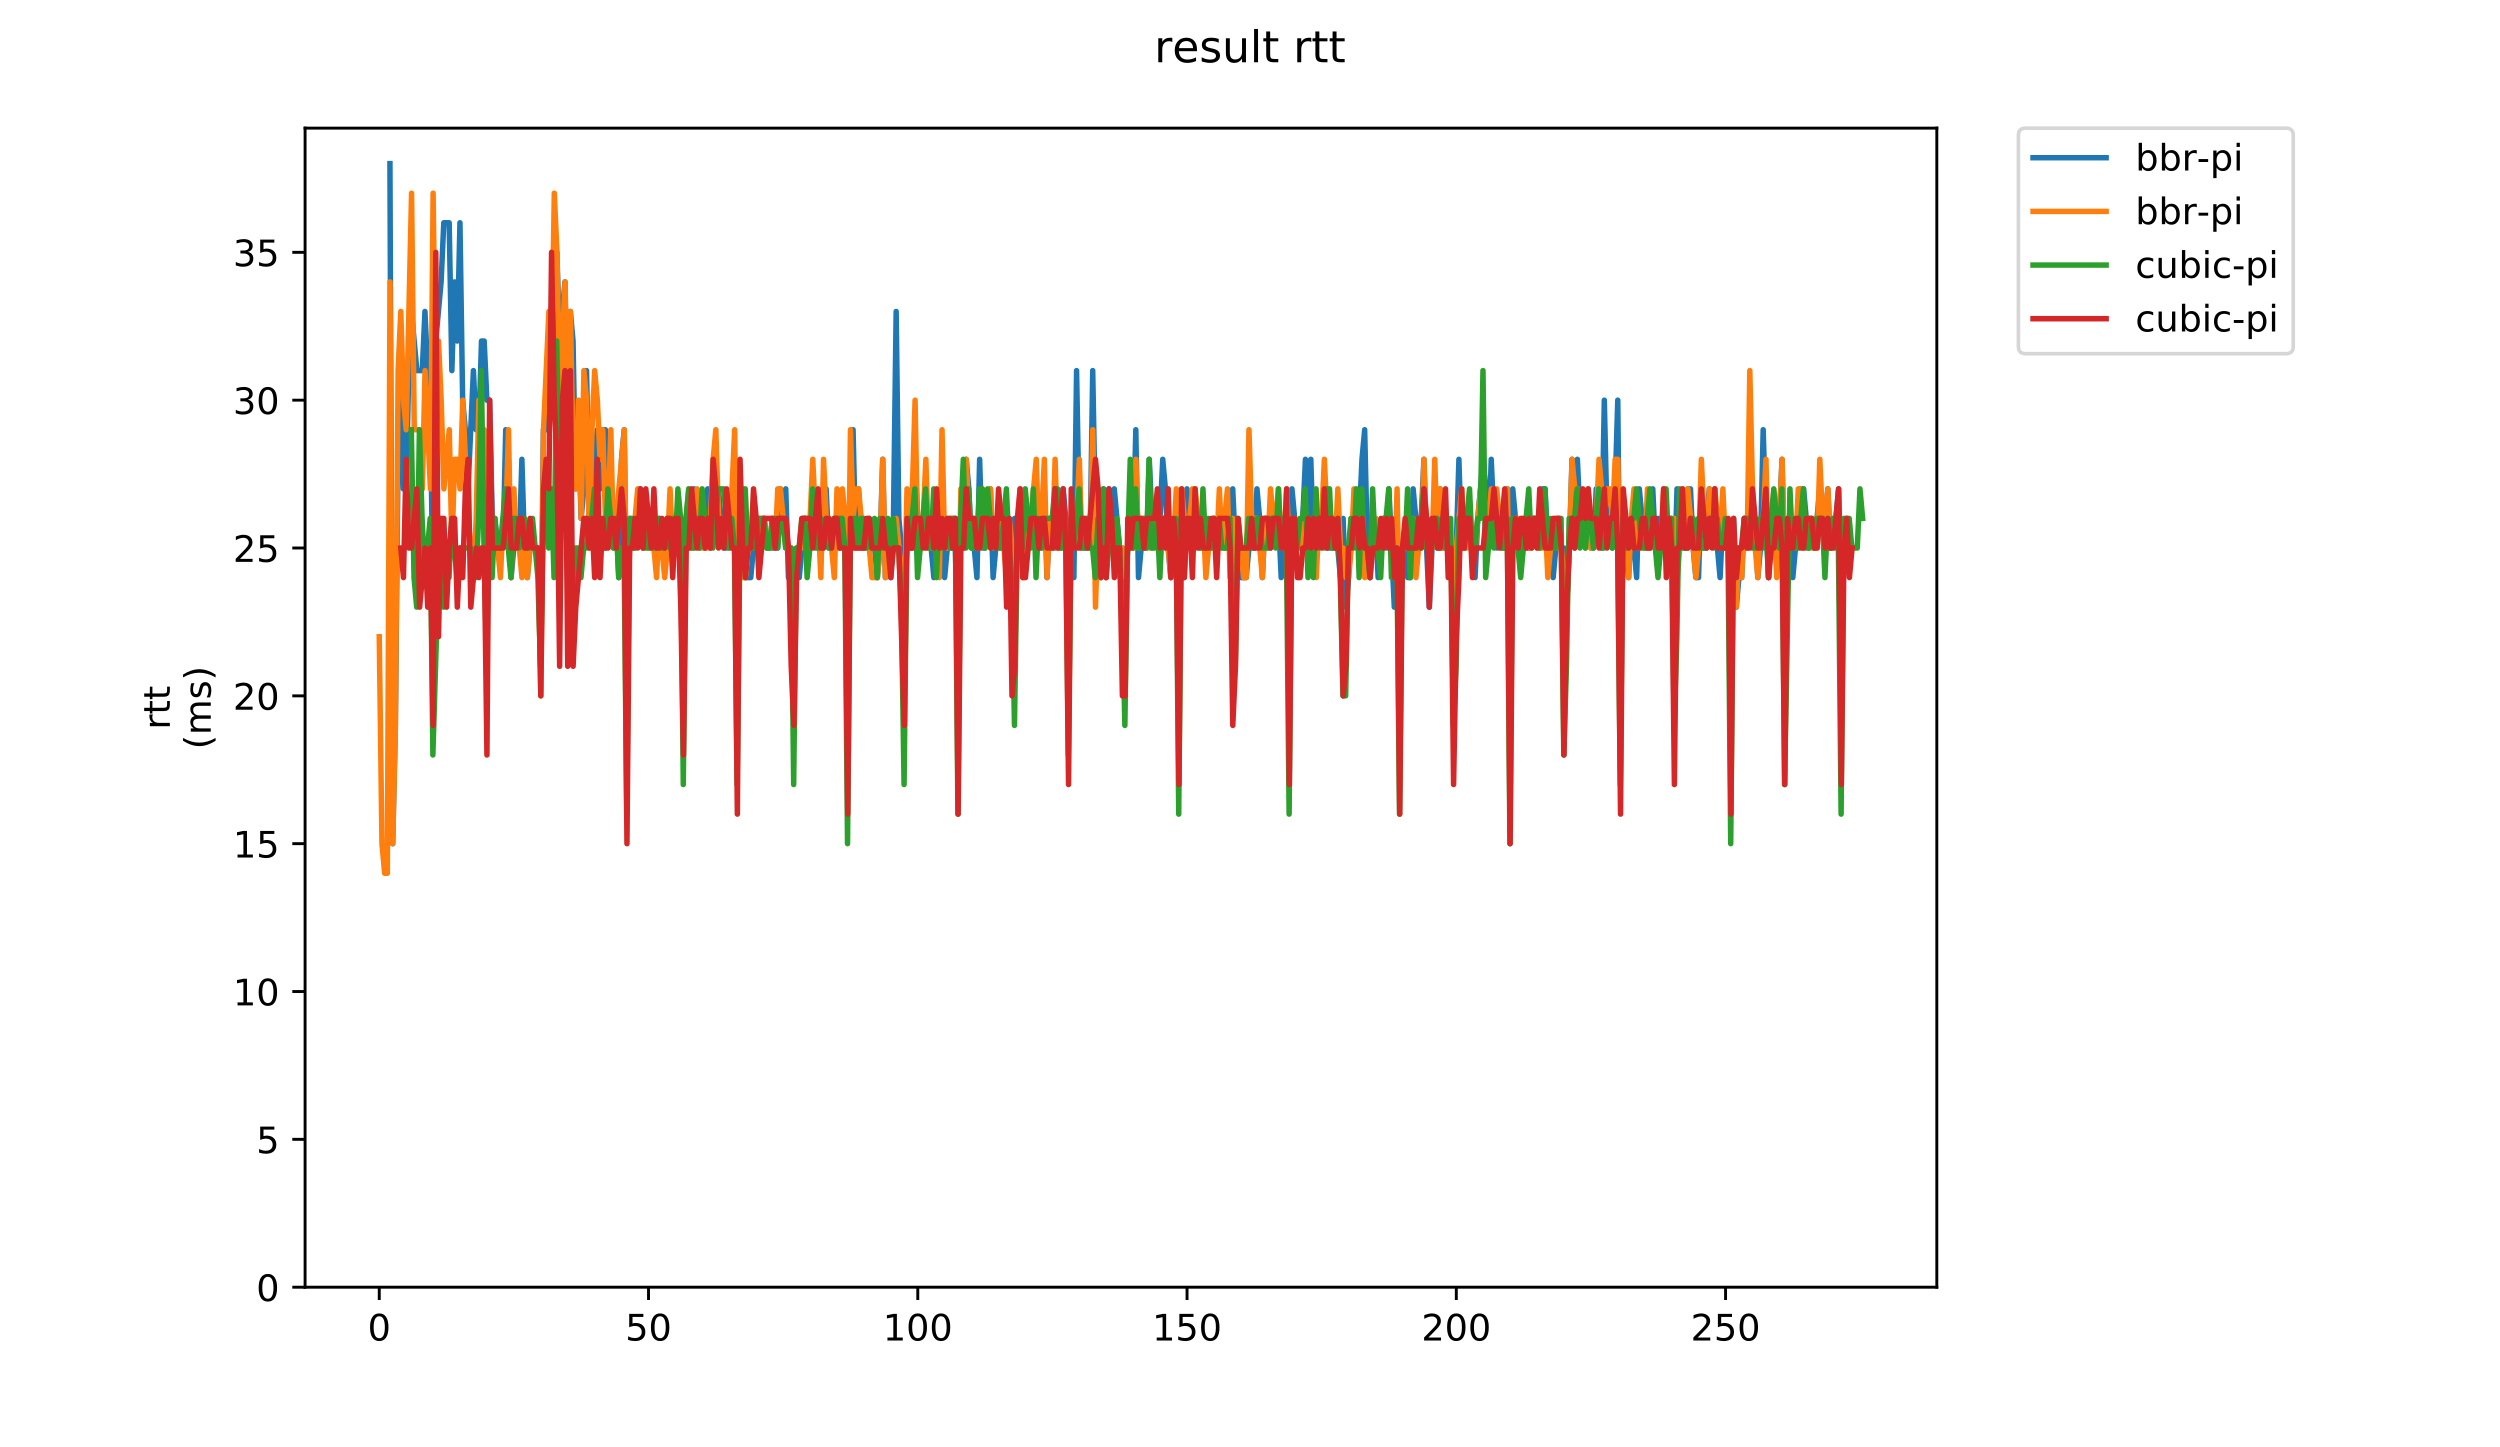 <?xml version="1.0" encoding="utf-8" standalone="no"?>
<!DOCTYPE svg PUBLIC "-//W3C//DTD SVG 1.1//EN"
  "http://www.w3.org/Graphics/SVG/1.1/DTD/svg11.dtd">
<!-- Created with matplotlib (https://matplotlib.org/) -->
<svg height="396pt" version="1.1" viewBox="0 0 684 396" width="684pt" xmlns="http://www.w3.org/2000/svg" xmlns:xlink="http://www.w3.org/1999/xlink">
 <defs>
  <style type="text/css">
*{stroke-linecap:butt;stroke-linejoin:round;}
  </style>
 </defs>
 <g id="figure_1">
  <g id="patch_1">
   <path d="M 0 396 
L 684 396 
L 684 0 
L 0 0 
z
" style="fill:#ffffff;"/>
  </g>
  <g id="axes_1">
   <g id="patch_2">
    <path d="M 83.472 352.174 
L 529.913 352.174 
L 529.913 35.062 
L 83.472 35.062 
z
" style="fill:#ffffff;"/>
   </g>
   <g id="matplotlib.axis_1">
    <g id="xtick_1">
     <g id="line2d_1">
      <defs>
       <path d="M 0 0 
L 0 3.5 
" id="m257db96386" style="stroke:#000000;stroke-width:0.8;"/>
      </defs>
      <g>
       <use style="stroke:#000000;stroke-width:0.8;" x="103.765" xlink:href="#m257db96386" y="352.174"/>
      </g>
     </g>
     <g id="text_1">
      <!-- 0 -->
      <defs>
       <path d="M 31.781 66.406 
Q 24.172 66.406 20.328 58.906 
Q 16.5 51.422 16.5 36.375 
Q 16.5 21.391 20.328 13.891 
Q 24.172 6.391 31.781 6.391 
Q 39.453 6.391 43.281 13.891 
Q 47.125 21.391 47.125 36.375 
Q 47.125 51.422 43.281 58.906 
Q 39.453 66.406 31.781 66.406 
z
M 31.781 74.219 
Q 44.047 74.219 50.516 64.516 
Q 56.984 54.828 56.984 36.375 
Q 56.984 17.969 50.516 8.266 
Q 44.047 -1.422 31.781 -1.422 
Q 19.531 -1.422 13.062 8.266 
Q 6.594 17.969 6.594 36.375 
Q 6.594 54.828 13.062 64.516 
Q 19.531 74.219 31.781 74.219 
z
" id="DejaVuSans-48"/>
      </defs>
      <g transform="translate(100.584 366.773)scale(0.1 -0.1)">
       <use xlink:href="#DejaVuSans-48"/>
      </g>
     </g>
    </g>
    <g id="xtick_2">
     <g id="line2d_2">
      <g>
       <use style="stroke:#000000;stroke-width:0.8;" x="177.435" xlink:href="#m257db96386" y="352.174"/>
      </g>
     </g>
     <g id="text_2">
      <!-- 50 -->
      <defs>
       <path d="M 10.797 72.906 
L 49.516 72.906 
L 49.516 64.594 
L 19.828 64.594 
L 19.828 46.734 
Q 21.969 47.469 24.109 47.828 
Q 26.266 48.188 28.422 48.188 
Q 40.625 48.188 47.75 41.5 
Q 54.891 34.812 54.891 23.391 
Q 54.891 11.625 47.562 5.094 
Q 40.234 -1.422 26.906 -1.422 
Q 22.312 -1.422 17.547 -0.641 
Q 12.797 0.141 7.719 1.703 
L 7.719 11.625 
Q 12.109 9.234 16.797 8.062 
Q 21.484 6.891 26.703 6.891 
Q 35.156 6.891 40.078 11.328 
Q 45.016 15.766 45.016 23.391 
Q 45.016 31 40.078 35.438 
Q 35.156 39.891 26.703 39.891 
Q 22.75 39.891 18.812 39.016 
Q 14.891 38.141 10.797 36.281 
z
" id="DejaVuSans-53"/>
      </defs>
      <g transform="translate(171.073 366.773)scale(0.1 -0.1)">
       <use xlink:href="#DejaVuSans-53"/>
       <use x="63.623" xlink:href="#DejaVuSans-48"/>
      </g>
     </g>
    </g>
    <g id="xtick_3">
     <g id="line2d_3">
      <g>
       <use style="stroke:#000000;stroke-width:0.8;" x="251.105" xlink:href="#m257db96386" y="352.174"/>
      </g>
     </g>
     <g id="text_3">
      <!-- 100 -->
      <defs>
       <path d="M 12.406 8.297 
L 28.516 8.297 
L 28.516 63.922 
L 10.984 60.406 
L 10.984 69.391 
L 28.422 72.906 
L 38.281 72.906 
L 38.281 8.297 
L 54.391 8.297 
L 54.391 0 
L 12.406 0 
z
" id="DejaVuSans-49"/>
      </defs>
      <g transform="translate(241.561 366.773)scale(0.1 -0.1)">
       <use xlink:href="#DejaVuSans-49"/>
       <use x="63.623" xlink:href="#DejaVuSans-48"/>
       <use x="127.246" xlink:href="#DejaVuSans-48"/>
      </g>
     </g>
    </g>
    <g id="xtick_4">
     <g id="line2d_4">
      <g>
       <use style="stroke:#000000;stroke-width:0.8;" x="324.775" xlink:href="#m257db96386" y="352.174"/>
      </g>
     </g>
     <g id="text_4">
      <!-- 150 -->
      <g transform="translate(315.231 366.773)scale(0.1 -0.1)">
       <use xlink:href="#DejaVuSans-49"/>
       <use x="63.623" xlink:href="#DejaVuSans-53"/>
       <use x="127.246" xlink:href="#DejaVuSans-48"/>
      </g>
     </g>
    </g>
    <g id="xtick_5">
     <g id="line2d_5">
      <g>
       <use style="stroke:#000000;stroke-width:0.8;" x="398.445" xlink:href="#m257db96386" y="352.174"/>
      </g>
     </g>
     <g id="text_5">
      <!-- 200 -->
      <defs>
       <path d="M 19.188 8.297 
L 53.609 8.297 
L 53.609 0 
L 7.328 0 
L 7.328 8.297 
Q 12.938 14.109 22.625 23.891 
Q 32.328 33.688 34.812 36.531 
Q 39.547 41.844 41.422 45.531 
Q 43.312 49.219 43.312 52.781 
Q 43.312 58.594 39.234 62.25 
Q 35.156 65.922 28.609 65.922 
Q 23.969 65.922 18.812 64.312 
Q 13.672 62.703 7.812 59.422 
L 7.812 69.391 
Q 13.766 71.781 18.938 73 
Q 24.125 74.219 28.422 74.219 
Q 39.75 74.219 46.484 68.547 
Q 53.219 62.891 53.219 53.422 
Q 53.219 48.922 51.531 44.891 
Q 49.859 40.875 45.406 35.406 
Q 44.188 33.984 37.641 27.219 
Q 31.109 20.453 19.188 8.297 
z
" id="DejaVuSans-50"/>
      </defs>
      <g transform="translate(388.901 366.773)scale(0.1 -0.1)">
       <use xlink:href="#DejaVuSans-50"/>
       <use x="63.623" xlink:href="#DejaVuSans-48"/>
       <use x="127.246" xlink:href="#DejaVuSans-48"/>
      </g>
     </g>
    </g>
    <g id="xtick_6">
     <g id="line2d_6">
      <g>
       <use style="stroke:#000000;stroke-width:0.8;" x="472.115" xlink:href="#m257db96386" y="352.174"/>
      </g>
     </g>
     <g id="text_6">
      <!-- 250 -->
      <g transform="translate(462.571 366.773)scale(0.1 -0.1)">
       <use xlink:href="#DejaVuSans-50"/>
       <use x="63.623" xlink:href="#DejaVuSans-53"/>
       <use x="127.246" xlink:href="#DejaVuSans-48"/>
      </g>
     </g>
    </g>
   </g>
   <g id="matplotlib.axis_2">
    <g id="ytick_1">
     <g id="line2d_7">
      <defs>
       <path d="M 0 0 
L -3.5 0 
" id="m35244cc54e" style="stroke:#000000;stroke-width:0.8;"/>
      </defs>
      <g>
       <use style="stroke:#000000;stroke-width:0.8;" x="83.472" xlink:href="#m35244cc54e" y="352.174"/>
      </g>
     </g>
     <g id="text_7">
      <!-- 0 -->
      <g transform="translate(70.11 355.973)scale(0.1 -0.1)">
       <use xlink:href="#DejaVuSans-48"/>
      </g>
     </g>
    </g>
    <g id="ytick_2">
     <g id="line2d_8">
      <g>
       <use style="stroke:#000000;stroke-width:0.8;" x="83.472" xlink:href="#m35244cc54e" y="311.726"/>
      </g>
     </g>
     <g id="text_8">
      <!-- 5 -->
      <g transform="translate(70.11 315.525)scale(0.1 -0.1)">
       <use xlink:href="#DejaVuSans-53"/>
      </g>
     </g>
    </g>
    <g id="ytick_3">
     <g id="line2d_9">
      <g>
       <use style="stroke:#000000;stroke-width:0.8;" x="83.472" xlink:href="#m35244cc54e" y="271.278"/>
      </g>
     </g>
     <g id="text_9">
      <!-- 10 -->
      <g transform="translate(63.747 275.078)scale(0.1 -0.1)">
       <use xlink:href="#DejaVuSans-49"/>
       <use x="63.623" xlink:href="#DejaVuSans-48"/>
      </g>
     </g>
    </g>
    <g id="ytick_4">
     <g id="line2d_10">
      <g>
       <use style="stroke:#000000;stroke-width:0.8;" x="83.472" xlink:href="#m35244cc54e" y="230.83"/>
      </g>
     </g>
     <g id="text_10">
      <!-- 15 -->
      <g transform="translate(63.747 234.63)scale(0.1 -0.1)">
       <use xlink:href="#DejaVuSans-49"/>
       <use x="63.623" xlink:href="#DejaVuSans-53"/>
      </g>
     </g>
    </g>
    <g id="ytick_5">
     <g id="line2d_11">
      <g>
       <use style="stroke:#000000;stroke-width:0.8;" x="83.472" xlink:href="#m35244cc54e" y="190.382"/>
      </g>
     </g>
     <g id="text_11">
      <!-- 20 -->
      <g transform="translate(63.747 194.182)scale(0.1 -0.1)">
       <use xlink:href="#DejaVuSans-50"/>
       <use x="63.623" xlink:href="#DejaVuSans-48"/>
      </g>
     </g>
    </g>
    <g id="ytick_6">
     <g id="line2d_12">
      <g>
       <use style="stroke:#000000;stroke-width:0.8;" x="83.472" xlink:href="#m35244cc54e" y="149.935"/>
      </g>
     </g>
     <g id="text_12">
      <!-- 25 -->
      <g transform="translate(63.747 153.734)scale(0.1 -0.1)">
       <use xlink:href="#DejaVuSans-50"/>
       <use x="63.623" xlink:href="#DejaVuSans-53"/>
      </g>
     </g>
    </g>
    <g id="ytick_7">
     <g id="line2d_13">
      <g>
       <use style="stroke:#000000;stroke-width:0.8;" x="83.472" xlink:href="#m35244cc54e" y="109.487"/>
      </g>
     </g>
     <g id="text_13">
      <!-- 30 -->
      <defs>
       <path d="M 40.578 39.312 
Q 47.656 37.797 51.625 33 
Q 55.609 28.219 55.609 21.188 
Q 55.609 10.406 48.188 4.484 
Q 40.766 -1.422 27.094 -1.422 
Q 22.516 -1.422 17.656 -0.516 
Q 12.797 0.391 7.625 2.203 
L 7.625 11.719 
Q 11.719 9.328 16.594 8.109 
Q 21.484 6.891 26.812 6.891 
Q 36.078 6.891 40.938 10.547 
Q 45.797 14.203 45.797 21.188 
Q 45.797 27.641 41.281 31.266 
Q 36.766 34.906 28.719 34.906 
L 20.219 34.906 
L 20.219 43.016 
L 29.109 43.016 
Q 36.375 43.016 40.234 45.922 
Q 44.094 48.828 44.094 54.297 
Q 44.094 59.906 40.109 62.906 
Q 36.141 65.922 28.719 65.922 
Q 24.656 65.922 20.016 65.031 
Q 15.375 64.156 9.812 62.312 
L 9.812 71.094 
Q 15.438 72.656 20.344 73.438 
Q 25.25 74.219 29.594 74.219 
Q 40.828 74.219 47.359 69.109 
Q 53.906 64.016 53.906 55.328 
Q 53.906 49.266 50.438 45.094 
Q 46.969 40.922 40.578 39.312 
z
" id="DejaVuSans-51"/>
      </defs>
      <g transform="translate(63.747 113.286)scale(0.1 -0.1)">
       <use xlink:href="#DejaVuSans-51"/>
       <use x="63.623" xlink:href="#DejaVuSans-48"/>
      </g>
     </g>
    </g>
    <g id="ytick_8">
     <g id="line2d_14">
      <g>
       <use style="stroke:#000000;stroke-width:0.8;" x="83.472" xlink:href="#m35244cc54e" y="69.039"/>
      </g>
     </g>
     <g id="text_14">
      <!-- 35 -->
      <g transform="translate(63.747 72.838)scale(0.1 -0.1)">
       <use xlink:href="#DejaVuSans-51"/>
       <use x="63.623" xlink:href="#DejaVuSans-53"/>
      </g>
     </g>
    </g>
    <g id="text_15">
     <!-- rtt -->
     <defs>
      <path d="M 41.109 46.297 
Q 39.594 47.172 37.812 47.578 
Q 36.031 48 33.891 48 
Q 26.266 48 22.188 43.047 
Q 18.109 38.094 18.109 28.812 
L 18.109 0 
L 9.078 0 
L 9.078 54.688 
L 18.109 54.688 
L 18.109 46.188 
Q 20.953 51.172 25.484 53.578 
Q 30.031 56 36.531 56 
Q 37.453 56 38.578 55.875 
Q 39.703 55.766 41.062 55.516 
z
" id="DejaVuSans-114"/>
      <path d="M 18.312 70.219 
L 18.312 54.688 
L 36.812 54.688 
L 36.812 47.703 
L 18.312 47.703 
L 18.312 18.016 
Q 18.312 11.328 20.141 9.422 
Q 21.969 7.516 27.594 7.516 
L 36.812 7.516 
L 36.812 0 
L 27.594 0 
Q 17.188 0 13.234 3.875 
Q 9.281 7.766 9.281 18.016 
L 9.281 47.703 
L 2.688 47.703 
L 2.688 54.688 
L 9.281 54.688 
L 9.281 70.219 
z
" id="DejaVuSans-116"/>
     </defs>
     <g transform="translate(46.47 199.594)rotate(-90)scale(0.1 -0.1)">
      <use xlink:href="#DejaVuSans-114"/>
      <use x="41.113" xlink:href="#DejaVuSans-116"/>
      <use x="80.322" xlink:href="#DejaVuSans-116"/>
     </g>
     <!-- (ms) -->
     <defs>
      <path d="M 31 75.875 
Q 24.469 64.656 21.281 53.656 
Q 18.109 42.672 18.109 31.391 
Q 18.109 20.125 21.312 9.062 
Q 24.516 -2 31 -13.188 
L 23.188 -13.188 
Q 15.875 -1.703 12.234 9.375 
Q 8.594 20.453 8.594 31.391 
Q 8.594 42.281 12.203 53.312 
Q 15.828 64.359 23.188 75.875 
z
" id="DejaVuSans-40"/>
      <path d="M 52 44.188 
Q 55.375 50.25 60.062 53.125 
Q 64.75 56 71.094 56 
Q 79.641 56 84.281 50.016 
Q 88.922 44.047 88.922 33.016 
L 88.922 0 
L 79.891 0 
L 79.891 32.719 
Q 79.891 40.578 77.094 44.375 
Q 74.312 48.188 68.609 48.188 
Q 61.625 48.188 57.562 43.547 
Q 53.516 38.922 53.516 30.906 
L 53.516 0 
L 44.484 0 
L 44.484 32.719 
Q 44.484 40.625 41.703 44.406 
Q 38.922 48.188 33.109 48.188 
Q 26.219 48.188 22.156 43.531 
Q 18.109 38.875 18.109 30.906 
L 18.109 0 
L 9.078 0 
L 9.078 54.688 
L 18.109 54.688 
L 18.109 46.188 
Q 21.188 51.219 25.484 53.609 
Q 29.781 56 35.688 56 
Q 41.656 56 45.828 52.969 
Q 50 49.953 52 44.188 
z
" id="DejaVuSans-109"/>
      <path d="M 44.281 53.078 
L 44.281 44.578 
Q 40.484 46.531 36.375 47.5 
Q 32.281 48.484 27.875 48.484 
Q 21.188 48.484 17.844 46.438 
Q 14.5 44.391 14.5 40.281 
Q 14.5 37.156 16.891 35.375 
Q 19.281 33.594 26.516 31.984 
L 29.594 31.297 
Q 39.156 29.25 43.188 25.516 
Q 47.219 21.781 47.219 15.094 
Q 47.219 7.469 41.188 3.016 
Q 35.156 -1.422 24.609 -1.422 
Q 20.219 -1.422 15.453 -0.562 
Q 10.688 0.297 5.422 2 
L 5.422 11.281 
Q 10.406 8.688 15.234 7.391 
Q 20.062 6.109 24.812 6.109 
Q 31.156 6.109 34.562 8.281 
Q 37.984 10.453 37.984 14.406 
Q 37.984 18.062 35.516 20.016 
Q 33.062 21.969 24.703 23.781 
L 21.578 24.516 
Q 13.234 26.266 9.516 29.906 
Q 5.812 33.547 5.812 39.891 
Q 5.812 47.609 11.281 51.797 
Q 16.75 56 26.812 56 
Q 31.781 56 36.172 55.266 
Q 40.578 54.547 44.281 53.078 
z
" id="DejaVuSans-115"/>
      <path d="M 8.016 75.875 
L 15.828 75.875 
Q 23.141 64.359 26.781 53.312 
Q 30.422 42.281 30.422 31.391 
Q 30.422 20.453 26.781 9.375 
Q 23.141 -1.703 15.828 -13.188 
L 8.016 -13.188 
Q 14.5 -2 17.703 9.062 
Q 20.906 20.125 20.906 31.391 
Q 20.906 42.672 17.703 53.656 
Q 14.5 64.656 8.016 75.875 
z
" id="DejaVuSans-41"/>
     </defs>
     <g transform="translate(57.668 204.995)rotate(-90)scale(0.1 -0.1)">
      <use xlink:href="#DejaVuSans-40"/>
      <use x="39.014" xlink:href="#DejaVuSans-109"/>
      <use x="136.426" xlink:href="#DejaVuSans-115"/>
      <use x="188.525" xlink:href="#DejaVuSans-41"/>
     </g>
    </g>
   </g>
   <g id="line2d_15">
    <path clip-path="url(#p87db9cc9ae)" d="M 106.688 44.77 
L 107.425 230.83 
L 108.162 198.472 
L 108.898 125.666 
L 109.635 101.397 
L 110.372 133.755 
L 111.109 133.755 
L 111.845 101.397 
L 112.582 85.218 
L 114.055 101.397 
L 115.529 101.397 
L 116.265 85.218 
L 117.002 101.397 
L 117.739 109.487 
L 118.476 166.114 
L 119.212 93.308 
L 120.686 77.128 
L 121.422 60.949 
L 122.896 60.949 
L 123.632 101.397 
L 124.369 77.128 
L 125.106 93.308 
L 125.843 60.949 
L 126.579 109.487 
L 127.316 117.576 
L 128.053 133.755 
L 129.526 101.397 
L 130.263 117.576 
L 130.999 117.576 
L 131.736 93.308 
L 132.473 93.308 
L 133.21 109.487 
L 133.946 109.487 
L 134.683 141.845 
L 135.42 141.845 
L 136.156 149.935 
L 137.63 149.935 
L 138.366 117.576 
L 139.103 125.666 
L 139.84 158.024 
L 140.576 149.935 
L 142.05 149.935 
L 142.787 125.666 
L 143.523 149.935 
L 144.26 158.024 
L 144.997 149.935 
L 147.207 149.935 
L 147.943 182.293 
L 148.68 117.576 
L 149.417 117.576 
L 150.154 93.308 
L 151.627 93.308 
L 152.364 69.039 
L 153.1 93.308 
L 154.574 77.128 
L 155.31 117.576 
L 156.047 85.218 
L 156.784 93.308 
L 157.521 133.755 
L 158.257 117.576 
L 158.994 141.845 
L 159.731 133.755 
L 160.467 101.397 
L 161.204 133.755 
L 161.941 133.755 
L 163.414 117.576 
L 164.151 133.755 
L 164.888 117.576 
L 165.624 117.576 
L 166.361 141.845 
L 167.098 133.755 
L 167.834 141.845 
L 168.571 141.845 
L 169.308 158.024 
L 170.044 125.666 
L 170.781 117.576 
L 171.518 174.203 
L 172.255 149.935 
L 173.728 149.935 
L 175.201 133.755 
L 175.938 149.935 
L 176.675 141.845 
L 177.411 141.845 
L 178.148 149.935 
L 178.885 141.845 
L 179.622 149.935 
L 180.358 141.845 
L 181.095 149.935 
L 184.042 149.935 
L 184.778 141.845 
L 185.515 149.935 
L 186.252 149.935 
L 186.989 166.114 
L 187.725 141.845 
L 188.462 149.935 
L 189.935 133.755 
L 191.409 149.935 
L 192.145 141.845 
L 192.882 149.935 
L 193.619 133.755 
L 194.356 149.935 
L 195.092 133.755 
L 196.566 133.755 
L 198.039 149.935 
L 198.776 149.935 
L 199.512 141.845 
L 200.249 149.935 
L 200.986 125.666 
L 201.723 182.293 
L 202.459 141.845 
L 203.196 133.755 
L 203.933 158.024 
L 205.406 158.024 
L 206.143 149.935 
L 206.879 149.935 
L 207.616 141.845 
L 208.353 149.935 
L 209.09 141.845 
L 209.826 149.935 
L 212.773 149.935 
L 213.51 133.755 
L 214.246 141.845 
L 214.983 133.755 
L 215.72 158.024 
L 216.457 149.935 
L 217.193 166.114 
L 217.93 158.024 
L 218.667 158.024 
L 220.14 141.845 
L 220.877 149.935 
L 221.613 149.935 
L 222.35 133.755 
L 223.824 149.935 
L 224.56 141.845 
L 225.297 141.845 
L 226.034 133.755 
L 226.77 149.935 
L 228.244 149.935 
L 228.98 141.845 
L 229.717 149.935 
L 230.454 141.845 
L 231.191 149.935 
L 231.927 174.203 
L 232.664 149.935 
L 233.401 117.576 
L 234.137 149.935 
L 234.874 133.755 
L 235.611 149.935 
L 239.294 149.935 
L 240.031 158.024 
L 240.768 149.935 
L 241.504 125.666 
L 242.241 158.024 
L 242.978 149.935 
L 243.714 158.024 
L 244.451 141.845 
L 245.188 85.218 
L 245.925 141.845 
L 246.661 149.935 
L 247.398 166.114 
L 248.135 149.935 
L 249.608 149.935 
L 250.345 125.666 
L 251.081 141.845 
L 253.292 141.845 
L 254.028 149.935 
L 254.765 149.935 
L 255.502 158.024 
L 256.238 149.935 
L 256.975 149.935 
L 257.712 133.755 
L 258.448 158.024 
L 259.185 149.935 
L 261.395 149.935 
L 262.132 182.293 
L 262.869 141.845 
L 263.605 149.935 
L 264.342 125.666 
L 265.079 133.755 
L 265.815 149.935 
L 266.552 149.935 
L 267.289 158.024 
L 268.026 125.666 
L 268.762 149.935 
L 269.499 149.935 
L 270.972 133.755 
L 271.709 158.024 
L 273.182 141.845 
L 273.919 149.935 
L 274.656 141.845 
L 275.393 149.935 
L 276.866 149.935 
L 277.603 141.845 
L 278.339 149.935 
L 279.076 141.845 
L 279.813 149.935 
L 280.549 141.845 
L 281.286 149.935 
L 282.023 141.845 
L 284.233 141.845 
L 284.97 149.935 
L 285.706 133.755 
L 286.443 158.024 
L 287.18 141.845 
L 287.916 149.935 
L 288.653 149.935 
L 289.39 141.845 
L 290.126 149.935 
L 290.863 133.755 
L 291.6 141.845 
L 292.337 158.024 
L 293.073 141.845 
L 293.81 158.024 
L 294.547 101.397 
L 295.283 141.845 
L 296.02 149.935 
L 298.23 149.935 
L 298.967 101.397 
L 299.704 141.845 
L 300.44 133.755 
L 301.177 158.024 
L 301.914 133.755 
L 302.65 149.935 
L 303.387 133.755 
L 304.124 141.845 
L 304.86 133.755 
L 306.334 149.935 
L 307.071 149.935 
L 307.807 166.114 
L 308.544 149.935 
L 309.281 141.845 
L 310.017 149.935 
L 310.754 117.576 
L 311.491 158.024 
L 312.227 149.935 
L 313.701 149.935 
L 314.438 125.666 
L 315.174 141.845 
L 317.384 141.845 
L 318.121 125.666 
L 318.858 133.755 
L 319.594 149.935 
L 320.331 158.024 
L 321.068 141.845 
L 321.805 149.935 
L 322.541 174.203 
L 323.278 141.845 
L 324.015 158.024 
L 324.751 133.755 
L 325.488 149.935 
L 326.225 149.935 
L 326.961 141.845 
L 327.698 141.845 
L 328.435 149.935 
L 329.172 141.845 
L 329.908 149.935 
L 331.382 149.935 
L 332.118 141.845 
L 332.855 149.935 
L 333.592 141.845 
L 334.328 141.845 
L 335.065 149.935 
L 336.539 149.935 
L 337.275 133.755 
L 338.012 149.935 
L 338.749 149.935 
L 339.485 158.024 
L 340.959 158.024 
L 341.695 149.935 
L 343.169 149.935 
L 343.906 133.755 
L 344.642 141.845 
L 345.379 158.024 
L 346.116 141.845 
L 346.852 141.845 
L 347.589 149.935 
L 348.326 141.845 
L 349.799 141.845 
L 350.536 158.024 
L 352.009 141.845 
L 352.746 174.203 
L 353.483 133.755 
L 354.956 149.935 
L 355.693 149.935 
L 356.429 141.845 
L 357.166 125.666 
L 357.903 141.845 
L 358.64 125.666 
L 359.376 149.935 
L 360.113 149.935 
L 360.85 141.845 
L 362.323 141.845 
L 363.06 149.935 
L 364.533 149.935 
L 365.27 141.845 
L 366.743 158.024 
L 367.48 141.845 
L 368.217 166.114 
L 368.953 158.024 
L 369.69 141.845 
L 371.9 141.845 
L 372.637 125.666 
L 373.374 117.576 
L 374.11 149.935 
L 374.847 158.024 
L 375.584 141.845 
L 376.32 141.845 
L 377.057 158.024 
L 378.53 141.845 
L 379.267 149.935 
L 380.004 133.755 
L 381.477 166.114 
L 382.214 158.024 
L 382.951 166.114 
L 384.424 149.935 
L 385.161 158.024 
L 385.897 158.024 
L 386.634 133.755 
L 388.108 149.935 
L 388.844 141.845 
L 389.581 125.666 
L 390.318 149.935 
L 391.054 166.114 
L 391.791 149.935 
L 392.528 141.845 
L 393.264 149.935 
L 394.001 133.755 
L 394.738 149.935 
L 395.475 141.845 
L 396.211 149.935 
L 396.948 149.935 
L 397.685 166.114 
L 398.421 149.935 
L 399.158 125.666 
L 399.895 149.935 
L 400.631 149.935 
L 401.368 141.845 
L 402.105 141.845 
L 403.578 158.024 
L 404.315 141.845 
L 405.788 125.666 
L 406.525 133.755 
L 407.262 149.935 
L 407.998 125.666 
L 408.735 141.845 
L 409.472 149.935 
L 410.209 141.845 
L 410.945 149.935 
L 411.682 149.935 
L 412.419 133.755 
L 413.155 190.382 
L 413.892 133.755 
L 415.365 149.935 
L 418.312 149.935 
L 419.049 141.845 
L 420.522 141.845 
L 421.259 149.935 
L 421.996 133.755 
L 422.732 133.755 
L 423.469 149.935 
L 424.206 149.935 
L 424.943 158.024 
L 426.416 141.845 
L 427.153 149.935 
L 427.889 149.935 
L 428.626 166.114 
L 429.363 149.935 
L 430.099 125.666 
L 430.836 149.935 
L 431.573 125.666 
L 432.309 141.845 
L 434.52 141.845 
L 435.256 149.935 
L 435.993 149.935 
L 436.73 133.755 
L 437.466 133.755 
L 438.203 149.935 
L 438.94 109.487 
L 439.676 141.845 
L 440.413 141.845 
L 441.15 149.935 
L 441.887 133.755 
L 442.623 109.487 
L 443.36 182.293 
L 444.097 149.935 
L 444.833 141.845 
L 445.57 158.024 
L 446.307 141.845 
L 447.78 158.024 
L 448.517 133.755 
L 449.99 149.935 
L 451.464 149.935 
L 452.2 133.755 
L 452.937 149.935 
L 453.674 141.845 
L 454.41 149.935 
L 455.147 141.845 
L 455.884 149.935 
L 456.621 141.845 
L 457.357 141.845 
L 458.094 158.024 
L 458.831 133.755 
L 459.567 149.935 
L 460.304 141.845 
L 461.041 149.935 
L 461.777 133.755 
L 462.514 133.755 
L 463.251 149.935 
L 463.988 158.024 
L 464.724 158.024 
L 465.461 133.755 
L 466.198 149.935 
L 467.671 133.755 
L 468.408 141.845 
L 469.144 133.755 
L 469.881 149.935 
L 470.618 158.024 
L 471.355 141.845 
L 472.091 149.935 
L 472.828 149.935 
L 473.565 182.293 
L 474.301 141.845 
L 475.038 166.114 
L 475.775 158.024 
L 476.511 158.024 
L 477.248 141.845 
L 477.985 149.935 
L 478.722 133.755 
L 479.458 141.845 
L 480.195 141.845 
L 480.932 158.024 
L 481.668 149.935 
L 482.405 117.576 
L 483.142 141.845 
L 483.878 158.024 
L 484.615 141.845 
L 486.825 141.845 
L 487.562 125.666 
L 488.299 158.024 
L 489.035 158.024 
L 489.772 149.935 
L 490.509 158.024 
L 491.245 149.935 
L 491.982 149.935 
L 492.719 133.755 
L 493.456 133.755 
L 494.929 149.935 
L 495.666 141.845 
L 496.402 149.935 
L 497.876 133.755 
L 498.612 141.845 
L 499.349 141.845 
L 500.086 133.755 
L 500.823 149.935 
L 501.559 141.845 
L 502.296 141.845 
L 503.033 133.755 
L 503.769 158.024 
L 503.769 158.024 
" style="fill:none;stroke:#1f77b4;stroke-linecap:square;stroke-width:1.5;"/>
   </g>
   <g id="line2d_16">
    <path clip-path="url(#p87db9cc9ae)" d="M 103.765 174.203 
L 104.502 230.83 
L 105.238 238.92 
L 105.975 238.92 
L 106.712 77.128 
L 107.449 230.83 
L 108.185 198.472 
L 108.922 101.397 
L 109.659 85.218 
L 110.395 109.487 
L 111.132 117.576 
L 112.605 52.86 
L 113.342 117.576 
L 114.816 117.576 
L 115.552 133.755 
L 116.289 101.397 
L 117.762 133.755 
L 118.499 52.86 
L 119.236 109.487 
L 119.972 93.308 
L 120.709 109.487 
L 121.446 133.755 
L 122.919 117.576 
L 123.656 149.935 
L 124.393 125.666 
L 125.129 125.666 
L 125.866 133.755 
L 126.603 109.487 
L 128.076 141.845 
L 129.55 158.024 
L 130.286 141.845 
L 131.023 109.487 
L 131.76 117.576 
L 132.496 117.576 
L 133.233 166.114 
L 133.97 117.576 
L 134.706 149.935 
L 136.18 149.935 
L 136.917 158.024 
L 137.653 141.845 
L 138.39 141.845 
L 139.127 117.576 
L 139.863 158.024 
L 140.6 133.755 
L 141.337 149.935 
L 142.073 149.935 
L 142.81 158.024 
L 143.547 149.935 
L 144.284 158.024 
L 145.02 149.935 
L 147.23 149.935 
L 147.967 190.382 
L 148.704 117.576 
L 150.177 85.218 
L 150.914 101.397 
L 151.651 52.86 
L 152.387 69.039 
L 153.124 109.487 
L 154.597 77.128 
L 155.334 117.576 
L 156.071 85.218 
L 156.807 125.666 
L 157.544 133.755 
L 158.281 109.487 
L 159.018 141.845 
L 159.754 101.397 
L 160.491 109.487 
L 161.228 149.935 
L 161.964 117.576 
L 162.701 101.397 
L 163.438 109.487 
L 164.174 125.666 
L 164.911 117.576 
L 165.648 141.845 
L 166.385 141.845 
L 167.121 117.576 
L 167.858 149.935 
L 170.805 117.576 
L 171.541 174.203 
L 172.278 141.845 
L 173.015 149.935 
L 174.488 133.755 
L 175.962 149.935 
L 176.698 141.845 
L 177.435 149.935 
L 178.908 149.935 
L 179.645 158.024 
L 180.382 141.845 
L 181.855 158.024 
L 182.592 149.935 
L 183.329 133.755 
L 184.065 149.935 
L 184.802 141.845 
L 185.539 141.845 
L 186.275 158.024 
L 187.012 158.024 
L 187.749 141.845 
L 188.486 133.755 
L 189.222 149.935 
L 189.959 149.935 
L 190.696 133.755 
L 192.169 149.935 
L 193.642 149.935 
L 194.379 141.845 
L 195.116 125.666 
L 195.853 117.576 
L 196.589 141.845 
L 198.799 141.845 
L 199.536 149.935 
L 201.009 117.576 
L 201.746 182.293 
L 202.483 141.845 
L 203.22 158.024 
L 203.956 158.024 
L 204.693 149.935 
L 205.43 149.935 
L 206.166 141.845 
L 206.903 141.845 
L 207.64 149.935 
L 208.376 141.845 
L 209.113 141.845 
L 209.85 149.935 
L 210.587 149.935 
L 211.323 141.845 
L 212.06 149.935 
L 212.797 133.755 
L 213.533 133.755 
L 215.007 149.935 
L 216.48 149.935 
L 217.217 158.024 
L 217.954 149.935 
L 219.427 149.935 
L 220.164 141.845 
L 221.637 141.845 
L 222.374 125.666 
L 223.11 141.845 
L 223.847 141.845 
L 224.584 158.024 
L 225.321 125.666 
L 226.057 141.845 
L 226.794 141.845 
L 228.267 158.024 
L 229.004 133.755 
L 229.741 149.935 
L 230.477 133.755 
L 231.214 141.845 
L 231.951 174.203 
L 232.688 117.576 
L 233.424 141.845 
L 234.161 133.755 
L 234.898 133.755 
L 235.634 141.845 
L 236.371 141.845 
L 237.108 149.935 
L 237.844 149.935 
L 238.581 158.024 
L 240.055 158.024 
L 240.791 149.935 
L 241.528 125.666 
L 242.265 158.024 
L 243.001 149.935 
L 244.475 149.935 
L 245.211 141.845 
L 247.421 166.114 
L 248.158 133.755 
L 248.895 141.845 
L 249.632 133.755 
L 250.368 109.487 
L 251.105 149.935 
L 251.842 149.935 
L 252.578 141.845 
L 253.315 125.666 
L 254.052 149.935 
L 256.262 149.935 
L 256.999 158.024 
L 257.735 117.576 
L 258.472 149.935 
L 259.209 149.935 
L 259.945 141.845 
L 261.419 141.845 
L 262.155 174.203 
L 262.892 133.755 
L 263.629 141.845 
L 264.366 125.666 
L 265.102 141.845 
L 266.576 141.845 
L 267.312 149.935 
L 268.049 149.935 
L 268.786 133.755 
L 269.522 149.935 
L 270.996 133.755 
L 271.733 149.935 
L 272.469 141.845 
L 273.206 149.935 
L 273.943 141.845 
L 275.416 158.024 
L 276.153 141.845 
L 277.626 158.024 
L 278.363 149.935 
L 279.1 133.755 
L 279.836 158.024 
L 280.573 141.845 
L 282.046 141.845 
L 283.52 125.666 
L 284.256 149.935 
L 284.993 141.845 
L 285.73 125.666 
L 286.467 158.024 
L 287.203 141.845 
L 287.94 149.935 
L 288.677 125.666 
L 289.413 149.935 
L 290.15 149.935 
L 290.887 141.845 
L 292.36 158.024 
L 293.097 141.845 
L 293.834 149.935 
L 294.57 141.845 
L 295.307 125.666 
L 296.044 149.935 
L 296.78 141.845 
L 297.517 141.845 
L 298.254 149.935 
L 298.99 117.576 
L 299.727 166.114 
L 300.464 141.845 
L 301.201 158.024 
L 301.937 149.935 
L 302.674 158.024 
L 303.411 141.845 
L 304.147 141.845 
L 304.884 149.935 
L 305.621 149.935 
L 306.357 158.024 
L 307.094 149.935 
L 307.831 158.024 
L 308.568 149.935 
L 310.041 149.935 
L 310.778 125.666 
L 311.514 149.935 
L 312.251 141.845 
L 313.724 141.845 
L 314.461 149.935 
L 315.198 149.935 
L 315.935 141.845 
L 318.881 141.845 
L 320.355 158.024 
L 321.091 149.935 
L 321.828 133.755 
L 322.565 174.203 
L 323.302 133.755 
L 324.038 141.845 
L 325.512 141.845 
L 326.248 133.755 
L 326.985 133.755 
L 328.458 149.935 
L 329.195 141.845 
L 329.932 158.024 
L 330.669 149.935 
L 331.405 149.935 
L 332.142 141.845 
L 332.879 149.935 
L 333.615 133.755 
L 334.352 149.935 
L 335.825 133.755 
L 336.562 158.024 
L 337.299 141.845 
L 338.036 158.024 
L 338.772 149.935 
L 339.509 149.935 
L 340.246 158.024 
L 340.982 158.024 
L 341.719 117.576 
L 342.456 141.845 
L 343.929 141.845 
L 345.403 158.024 
L 346.139 141.845 
L 346.876 149.935 
L 347.613 133.755 
L 348.349 141.845 
L 349.086 141.845 
L 349.823 133.755 
L 350.559 149.935 
L 351.296 149.935 
L 352.033 133.755 
L 352.77 149.935 
L 353.506 149.935 
L 354.243 141.845 
L 354.98 149.935 
L 355.716 149.935 
L 356.453 141.845 
L 357.19 141.845 
L 357.926 149.935 
L 359.4 149.935 
L 360.137 158.024 
L 360.873 141.845 
L 361.61 141.845 
L 362.347 125.666 
L 363.083 141.845 
L 364.557 141.845 
L 365.293 149.935 
L 366.03 133.755 
L 366.767 149.935 
L 367.504 149.935 
L 368.24 158.024 
L 368.977 158.024 
L 369.714 149.935 
L 370.45 133.755 
L 371.187 149.935 
L 371.924 141.845 
L 373.397 158.024 
L 374.134 149.935 
L 374.871 158.024 
L 375.607 141.845 
L 376.344 141.845 
L 377.081 149.935 
L 377.817 149.935 
L 378.554 141.845 
L 379.291 141.845 
L 380.027 149.935 
L 380.764 149.935 
L 381.501 158.024 
L 382.238 133.755 
L 382.974 174.203 
L 383.711 149.935 
L 384.448 149.935 
L 385.184 141.845 
L 385.921 149.935 
L 386.658 141.845 
L 387.394 158.024 
L 388.131 149.935 
L 388.868 149.935 
L 389.604 125.666 
L 390.341 149.935 
L 391.815 149.935 
L 392.551 125.666 
L 393.288 149.935 
L 394.025 133.755 
L 394.761 149.935 
L 396.971 149.935 
L 397.708 174.203 
L 398.445 149.935 
L 399.918 133.755 
L 400.655 149.935 
L 401.392 149.935 
L 402.128 141.845 
L 402.865 149.935 
L 403.602 149.935 
L 405.075 133.755 
L 405.812 133.755 
L 406.549 141.845 
L 407.285 141.845 
L 408.022 133.755 
L 408.759 141.845 
L 409.495 133.755 
L 410.969 149.935 
L 411.705 149.935 
L 412.442 133.755 
L 413.179 182.293 
L 413.916 149.935 
L 414.652 141.845 
L 415.389 141.845 
L 416.126 149.935 
L 416.862 149.935 
L 417.599 141.845 
L 418.336 149.935 
L 419.072 141.845 
L 419.809 141.845 
L 420.546 149.935 
L 422.019 149.935 
L 422.756 141.845 
L 423.493 158.024 
L 424.229 149.935 
L 424.966 149.935 
L 425.703 141.845 
L 426.439 149.935 
L 427.176 149.935 
L 428.65 166.114 
L 429.386 149.935 
L 430.123 125.666 
L 430.86 133.755 
L 431.596 133.755 
L 432.333 141.845 
L 433.07 141.845 
L 433.806 149.935 
L 434.543 133.755 
L 435.28 149.935 
L 436.017 141.845 
L 436.753 141.845 
L 437.49 125.666 
L 438.963 141.845 
L 439.7 133.755 
L 440.437 133.755 
L 441.173 141.845 
L 441.91 125.666 
L 442.647 125.666 
L 443.384 182.293 
L 444.12 141.845 
L 444.857 141.845 
L 445.594 158.024 
L 446.33 141.845 
L 447.067 133.755 
L 447.804 149.935 
L 448.54 149.935 
L 449.277 141.845 
L 450.014 149.935 
L 450.751 133.755 
L 451.487 149.935 
L 452.224 141.845 
L 452.961 149.935 
L 454.434 149.935 
L 455.171 133.755 
L 455.907 149.935 
L 457.381 149.935 
L 458.118 141.845 
L 458.854 158.024 
L 459.591 149.935 
L 460.328 133.755 
L 461.064 149.935 
L 461.801 133.755 
L 464.011 158.024 
L 464.748 149.935 
L 465.485 125.666 
L 466.221 141.845 
L 466.958 149.935 
L 467.695 133.755 
L 468.431 141.845 
L 469.168 133.755 
L 470.641 149.935 
L 471.378 133.755 
L 472.115 149.935 
L 472.852 149.935 
L 473.588 182.293 
L 474.325 149.935 
L 475.062 166.114 
L 475.798 149.935 
L 476.535 158.024 
L 477.272 141.845 
L 478.008 149.935 
L 478.745 101.397 
L 479.482 133.755 
L 480.219 149.935 
L 480.955 158.024 
L 481.692 141.845 
L 482.429 141.845 
L 483.165 125.666 
L 483.902 158.024 
L 484.639 141.845 
L 485.375 141.845 
L 486.112 158.024 
L 487.586 125.666 
L 488.322 158.024 
L 489.059 141.845 
L 489.796 149.935 
L 490.532 141.845 
L 491.269 149.935 
L 492.006 133.755 
L 492.742 133.755 
L 493.479 149.935 
L 494.216 141.845 
L 494.953 141.845 
L 495.689 149.935 
L 496.426 141.845 
L 497.163 149.935 
L 497.899 125.666 
L 498.636 141.845 
L 499.373 141.845 
L 500.109 133.755 
L 500.846 149.935 
L 500.846 149.935 
" style="fill:none;stroke:#ff7f0e;stroke-linecap:square;stroke-width:1.5;"/>
   </g>
   <g id="line2d_17">
    <path clip-path="url(#p87db9cc9ae)" d="M 112.539 117.576 
L 113.276 158.024 
L 114.013 166.114 
L 114.749 117.576 
L 115.486 141.845 
L 116.223 158.024 
L 117.696 141.845 
L 118.433 206.562 
L 119.906 158.024 
L 120.643 149.935 
L 121.38 166.114 
L 122.116 149.935 
L 122.853 158.024 
L 123.59 141.845 
L 125.063 158.024 
L 125.8 149.935 
L 128.747 149.935 
L 129.483 158.024 
L 130.22 158.024 
L 130.957 141.845 
L 131.693 101.397 
L 132.43 149.935 
L 133.167 182.293 
L 133.903 133.755 
L 134.64 158.024 
L 135.377 141.845 
L 136.114 149.935 
L 136.85 149.935 
L 138.324 133.755 
L 139.06 149.935 
L 139.797 158.024 
L 140.534 141.845 
L 141.27 141.845 
L 142.007 149.935 
L 142.744 141.845 
L 143.481 141.845 
L 144.217 149.935 
L 144.954 149.935 
L 145.691 141.845 
L 147.164 158.024 
L 147.901 182.293 
L 148.637 141.845 
L 149.374 133.755 
L 150.111 149.935 
L 150.848 133.755 
L 151.584 158.024 
L 152.321 93.308 
L 153.058 133.755 
L 153.794 117.576 
L 154.531 109.487 
L 155.268 158.024 
L 156.004 158.024 
L 156.741 166.114 
L 157.478 149.935 
L 158.215 149.935 
L 158.951 158.024 
L 159.688 149.935 
L 160.425 149.935 
L 161.161 141.845 
L 161.898 141.845 
L 162.635 133.755 
L 164.108 149.935 
L 165.582 149.935 
L 166.318 133.755 
L 167.792 149.935 
L 168.528 141.845 
L 169.265 158.024 
L 170.002 149.935 
L 170.738 149.935 
L 171.475 222.741 
L 172.212 141.845 
L 172.949 141.845 
L 173.685 149.935 
L 174.422 141.845 
L 175.895 141.845 
L 176.632 149.935 
L 177.369 149.935 
L 178.105 141.845 
L 178.842 149.935 
L 179.579 149.935 
L 180.316 141.845 
L 181.052 149.935 
L 181.789 149.935 
L 182.526 141.845 
L 183.262 149.935 
L 183.999 141.845 
L 184.736 149.935 
L 185.472 133.755 
L 186.209 141.845 
L 186.946 214.651 
L 187.683 141.845 
L 188.419 133.755 
L 189.156 149.935 
L 189.893 149.935 
L 190.629 141.845 
L 191.366 149.935 
L 192.103 133.755 
L 192.839 141.845 
L 194.313 141.845 
L 195.05 149.935 
L 196.523 133.755 
L 197.996 133.755 
L 199.47 149.935 
L 200.206 141.845 
L 200.943 149.935 
L 201.68 214.651 
L 202.417 149.935 
L 203.153 149.935 
L 203.89 133.755 
L 204.627 149.935 
L 206.837 149.935 
L 207.573 141.845 
L 209.047 141.845 
L 209.784 149.935 
L 210.52 149.935 
L 211.257 141.845 
L 211.994 141.845 
L 212.73 149.935 
L 213.467 141.845 
L 214.204 141.845 
L 214.94 149.935 
L 216.414 149.935 
L 217.151 214.651 
L 217.887 149.935 
L 218.624 149.935 
L 219.361 141.845 
L 220.097 141.845 
L 220.834 158.024 
L 221.571 149.935 
L 222.307 133.755 
L 223.044 149.935 
L 223.781 149.935 
L 224.518 141.845 
L 225.254 149.935 
L 225.991 141.845 
L 226.728 149.935 
L 227.464 149.935 
L 228.201 141.845 
L 230.411 141.845 
L 231.148 149.935 
L 231.885 230.83 
L 232.621 149.935 
L 233.358 141.845 
L 234.095 141.845 
L 234.831 149.935 
L 235.568 141.845 
L 236.305 141.845 
L 237.041 149.935 
L 237.778 141.845 
L 238.515 149.935 
L 239.252 141.845 
L 239.988 158.024 
L 240.725 141.845 
L 241.462 149.935 
L 242.198 149.935 
L 242.935 141.845 
L 243.672 149.935 
L 244.408 141.845 
L 245.145 149.935 
L 245.882 149.935 
L 246.618 166.114 
L 247.355 214.651 
L 248.092 149.935 
L 248.829 141.845 
L 249.565 141.845 
L 250.302 133.755 
L 251.039 158.024 
L 253.249 133.755 
L 253.985 149.935 
L 254.722 149.935 
L 255.459 133.755 
L 256.196 158.024 
L 256.932 141.845 
L 257.669 149.935 
L 258.406 149.935 
L 259.142 141.845 
L 259.879 149.935 
L 260.616 141.845 
L 261.352 141.845 
L 262.089 222.741 
L 262.826 141.845 
L 263.563 125.666 
L 264.299 149.935 
L 265.036 133.755 
L 265.773 149.935 
L 267.246 149.935 
L 267.983 133.755 
L 268.719 133.755 
L 269.456 149.935 
L 270.193 133.755 
L 271.666 149.935 
L 272.403 141.845 
L 273.14 149.935 
L 273.876 149.935 
L 275.35 133.755 
L 276.086 149.935 
L 276.823 158.024 
L 277.56 198.472 
L 278.297 149.935 
L 279.033 141.845 
L 279.77 149.935 
L 280.507 133.755 
L 281.98 149.935 
L 282.717 133.755 
L 283.453 158.024 
L 284.19 141.845 
L 284.927 149.935 
L 285.664 141.845 
L 287.874 141.845 
L 288.61 133.755 
L 289.347 133.755 
L 290.084 149.935 
L 290.82 149.935 
L 291.557 141.845 
L 292.294 206.562 
L 293.031 149.935 
L 293.767 149.935 
L 295.241 133.755 
L 295.977 149.935 
L 296.714 149.935 
L 297.451 141.845 
L 298.187 149.935 
L 298.924 149.935 
L 299.661 158.024 
L 300.398 141.845 
L 301.134 141.845 
L 301.871 133.755 
L 302.608 158.024 
L 303.344 149.935 
L 304.818 149.935 
L 305.554 141.845 
L 306.291 149.935 
L 307.028 166.114 
L 307.765 198.472 
L 308.501 149.935 
L 309.238 125.666 
L 309.975 149.935 
L 310.711 133.755 
L 311.448 149.935 
L 312.185 149.935 
L 312.921 141.845 
L 313.658 149.935 
L 314.395 125.666 
L 315.132 149.935 
L 315.868 149.935 
L 316.605 141.845 
L 317.342 158.024 
L 318.078 141.845 
L 318.815 141.845 
L 319.552 149.935 
L 320.288 141.845 
L 321.025 149.935 
L 321.762 141.845 
L 322.499 222.741 
L 323.235 141.845 
L 323.972 149.935 
L 324.709 141.845 
L 325.445 149.935 
L 326.182 141.845 
L 326.919 149.935 
L 327.655 141.845 
L 328.392 149.935 
L 329.129 133.755 
L 329.866 149.935 
L 330.602 141.845 
L 331.339 149.935 
L 332.076 141.845 
L 332.812 149.935 
L 333.549 141.845 
L 334.286 149.935 
L 335.759 149.935 
L 336.496 141.845 
L 337.233 174.203 
L 337.969 182.293 
L 338.706 141.845 
L 339.443 149.935 
L 340.916 149.935 
L 341.653 141.845 
L 342.389 149.935 
L 343.126 149.935 
L 343.863 141.845 
L 344.6 141.845 
L 345.336 149.935 
L 346.81 149.935 
L 347.546 141.845 
L 348.283 141.845 
L 349.02 149.935 
L 349.756 133.755 
L 350.493 149.935 
L 351.23 141.845 
L 351.967 149.935 
L 352.703 222.741 
L 353.44 141.845 
L 354.177 149.935 
L 354.913 149.935 
L 355.65 141.845 
L 356.387 141.845 
L 357.123 133.755 
L 357.86 158.024 
L 358.597 141.845 
L 359.334 158.024 
L 360.07 133.755 
L 360.807 149.935 
L 361.544 141.845 
L 362.28 149.935 
L 363.017 133.755 
L 363.754 133.755 
L 364.49 149.935 
L 365.227 149.935 
L 365.964 141.845 
L 366.701 158.024 
L 367.437 190.382 
L 368.174 190.382 
L 368.911 149.935 
L 369.647 141.845 
L 370.384 149.935 
L 371.121 133.755 
L 371.857 158.024 
L 372.594 133.755 
L 373.331 149.935 
L 374.068 149.935 
L 374.804 158.024 
L 375.541 133.755 
L 376.278 149.935 
L 377.014 149.935 
L 377.751 158.024 
L 378.488 141.845 
L 379.224 141.845 
L 379.961 133.755 
L 380.698 158.024 
L 381.435 158.024 
L 382.171 149.935 
L 382.908 222.741 
L 383.645 149.935 
L 384.381 149.935 
L 385.118 133.755 
L 385.855 158.024 
L 386.591 141.845 
L 387.328 149.935 
L 388.065 149.935 
L 389.538 133.755 
L 390.275 149.935 
L 391.748 149.935 
L 392.485 141.845 
L 393.222 141.845 
L 393.958 149.935 
L 394.695 141.845 
L 395.432 149.935 
L 396.168 149.935 
L 396.905 141.845 
L 397.642 198.472 
L 398.379 182.293 
L 399.115 141.845 
L 399.852 141.845 
L 400.589 149.935 
L 402.062 133.755 
L 402.799 149.935 
L 403.535 149.935 
L 404.272 141.845 
L 405.009 141.845 
L 405.746 101.397 
L 406.482 158.024 
L 407.956 141.845 
L 408.692 149.935 
L 409.429 141.845 
L 410.166 141.845 
L 410.902 149.935 
L 411.639 149.935 
L 412.376 141.845 
L 413.113 230.83 
L 413.849 141.845 
L 414.586 141.845 
L 416.059 158.024 
L 418.269 133.755 
L 419.006 149.935 
L 419.743 141.845 
L 420.48 141.845 
L 421.216 149.935 
L 422.69 133.755 
L 423.426 149.935 
L 424.163 141.845 
L 424.9 149.935 
L 425.636 149.935 
L 426.373 141.845 
L 427.11 141.845 
L 427.847 206.562 
L 428.583 182.293 
L 429.32 141.845 
L 430.793 141.845 
L 431.53 133.755 
L 432.267 149.935 
L 433.003 141.845 
L 433.74 149.935 
L 434.477 141.845 
L 435.214 141.845 
L 435.95 149.935 
L 437.424 133.755 
L 438.16 149.935 
L 438.897 149.935 
L 439.634 141.845 
L 440.37 141.845 
L 441.107 149.935 
L 441.844 141.845 
L 442.581 149.935 
L 443.317 214.651 
L 444.054 141.845 
L 444.791 149.935 
L 445.527 149.935 
L 446.264 141.845 
L 447.001 141.845 
L 447.737 133.755 
L 449.211 149.935 
L 449.948 149.935 
L 451.421 133.755 
L 453.631 158.024 
L 455.841 133.755 
L 456.578 149.935 
L 457.315 141.845 
L 458.051 198.472 
L 458.788 174.203 
L 459.525 133.755 
L 460.261 149.935 
L 461.735 149.935 
L 462.471 141.845 
L 463.208 141.845 
L 463.945 149.935 
L 464.682 141.845 
L 465.418 149.935 
L 466.892 149.935 
L 467.628 141.845 
L 468.365 141.845 
L 469.102 149.935 
L 469.838 141.845 
L 470.575 149.935 
L 471.312 149.935 
L 472.049 141.845 
L 472.785 149.935 
L 473.522 230.83 
L 474.259 149.935 
L 474.995 158.024 
L 475.732 149.935 
L 476.469 149.935 
L 477.205 141.845 
L 478.679 141.845 
L 479.416 149.935 
L 480.889 149.935 
L 481.626 141.845 
L 482.362 149.935 
L 483.099 141.845 
L 483.836 158.024 
L 484.572 141.845 
L 485.309 133.755 
L 486.783 149.935 
L 487.519 133.755 
L 488.256 214.651 
L 489.729 133.755 
L 490.466 149.935 
L 491.939 149.935 
L 493.413 133.755 
L 494.15 149.935 
L 494.886 149.935 
L 495.623 141.845 
L 496.36 149.935 
L 497.096 141.845 
L 498.57 141.845 
L 499.306 158.024 
L 500.043 141.845 
L 500.78 149.935 
L 501.517 141.845 
L 502.253 149.935 
L 502.99 149.935 
L 503.727 222.741 
L 504.463 141.845 
L 505.937 141.845 
L 506.673 149.935 
L 508.147 149.935 
L 508.884 133.755 
L 509.62 141.845 
L 509.62 141.845 
" style="fill:none;stroke:#2ca02c;stroke-linecap:square;stroke-width:1.5;"/>
   </g>
   <g id="line2d_18">
    <path clip-path="url(#p87db9cc9ae)" d="M 109.651 149.935 
L 110.388 158.024 
L 111.125 125.666 
L 111.861 149.935 
L 112.598 149.935 
L 114.072 133.755 
L 114.808 166.114 
L 116.282 149.935 
L 117.018 166.114 
L 117.755 149.935 
L 118.492 198.472 
L 119.228 69.039 
L 119.965 174.203 
L 120.702 141.845 
L 121.439 141.845 
L 122.175 166.114 
L 122.912 149.935 
L 123.649 141.845 
L 124.385 141.845 
L 125.122 166.114 
L 125.859 149.935 
L 126.595 158.024 
L 127.332 133.755 
L 128.069 125.666 
L 128.806 166.114 
L 130.279 149.935 
L 131.016 158.024 
L 131.752 149.935 
L 132.489 149.935 
L 133.226 206.562 
L 133.962 109.487 
L 134.699 149.935 
L 137.646 149.935 
L 139.119 133.755 
L 139.856 149.935 
L 141.329 149.935 
L 142.066 141.845 
L 142.803 141.845 
L 143.54 149.935 
L 144.276 149.935 
L 145.013 141.845 
L 145.75 149.935 
L 147.223 149.935 
L 147.96 190.382 
L 148.696 133.755 
L 149.433 125.666 
L 150.17 133.755 
L 150.906 69.039 
L 151.643 109.487 
L 152.38 125.666 
L 153.117 182.293 
L 153.853 109.487 
L 154.59 101.397 
L 155.327 182.293 
L 156.063 101.397 
L 156.8 182.293 
L 157.537 166.114 
L 159.747 141.845 
L 160.484 141.845 
L 161.22 149.935 
L 161.957 141.845 
L 162.694 158.024 
L 163.43 125.666 
L 164.167 158.024 
L 164.904 141.845 
L 165.64 149.935 
L 166.377 149.935 
L 167.114 141.845 
L 167.851 141.845 
L 168.587 149.935 
L 170.061 133.755 
L 170.797 141.845 
L 171.534 230.83 
L 172.271 149.935 
L 173.007 149.935 
L 173.744 141.845 
L 174.481 149.935 
L 175.218 133.755 
L 175.954 149.935 
L 176.691 133.755 
L 178.164 149.935 
L 178.901 133.755 
L 179.638 149.935 
L 180.374 149.935 
L 181.111 141.845 
L 181.848 149.935 
L 182.585 141.845 
L 183.321 141.845 
L 184.058 158.024 
L 184.795 141.845 
L 185.531 141.845 
L 186.268 166.114 
L 187.005 206.562 
L 187.741 149.935 
L 188.478 149.935 
L 189.215 133.755 
L 190.688 149.935 
L 191.425 141.845 
L 192.162 141.845 
L 192.898 149.935 
L 193.635 141.845 
L 194.372 149.935 
L 195.108 125.666 
L 195.845 133.755 
L 196.582 149.935 
L 197.319 141.845 
L 198.055 149.935 
L 198.792 133.755 
L 200.265 149.935 
L 201.002 149.935 
L 201.739 222.741 
L 202.475 125.666 
L 203.212 149.935 
L 203.949 158.024 
L 204.686 149.935 
L 205.422 149.935 
L 206.159 133.755 
L 206.896 141.845 
L 207.632 158.024 
L 209.106 141.845 
L 211.316 141.845 
L 212.053 149.935 
L 212.789 141.845 
L 214.999 141.845 
L 215.736 149.935 
L 216.473 182.293 
L 217.209 198.472 
L 217.946 158.024 
L 219.42 141.845 
L 221.63 141.845 
L 222.366 149.935 
L 223.84 133.755 
L 224.576 149.935 
L 225.313 149.935 
L 226.05 141.845 
L 226.787 141.845 
L 227.523 149.935 
L 228.26 141.845 
L 228.997 141.845 
L 229.733 149.935 
L 231.207 149.935 
L 231.943 222.741 
L 232.68 141.845 
L 233.417 149.935 
L 236.364 149.935 
L 237.1 141.845 
L 237.837 141.845 
L 238.574 149.935 
L 240.784 149.935 
L 241.521 141.845 
L 242.257 149.935 
L 242.994 149.935 
L 243.731 158.024 
L 244.467 149.935 
L 245.941 149.935 
L 247.414 198.472 
L 248.151 141.845 
L 248.888 149.935 
L 249.624 149.935 
L 250.361 141.845 
L 251.834 141.845 
L 252.571 149.935 
L 253.308 149.935 
L 254.044 141.845 
L 254.781 141.845 
L 255.518 149.935 
L 256.255 133.755 
L 256.991 149.935 
L 257.728 141.845 
L 258.465 149.935 
L 259.201 141.845 
L 259.938 141.845 
L 260.675 149.935 
L 261.411 141.845 
L 262.148 222.741 
L 262.885 149.935 
L 263.622 149.935 
L 264.358 133.755 
L 265.095 141.845 
L 266.568 141.845 
L 267.305 149.935 
L 268.042 149.935 
L 268.778 141.845 
L 270.252 141.845 
L 270.989 149.935 
L 271.725 141.845 
L 272.462 149.935 
L 273.199 133.755 
L 273.935 141.845 
L 274.672 141.845 
L 275.409 166.114 
L 276.145 141.845 
L 276.882 190.382 
L 277.619 182.293 
L 278.356 141.845 
L 279.092 133.755 
L 279.829 158.024 
L 280.566 158.024 
L 282.039 141.845 
L 283.512 141.845 
L 284.249 149.935 
L 284.986 141.845 
L 285.723 141.845 
L 286.459 149.935 
L 287.933 149.935 
L 288.669 133.755 
L 289.406 149.935 
L 290.879 133.755 
L 291.616 149.935 
L 292.353 214.651 
L 293.089 133.755 
L 293.826 149.935 
L 295.3 149.935 
L 296.036 141.845 
L 296.773 141.845 
L 297.51 149.935 
L 299.72 125.666 
L 300.456 133.755 
L 301.193 158.024 
L 301.93 149.935 
L 302.667 158.024 
L 303.403 133.755 
L 304.14 141.845 
L 304.877 158.024 
L 305.613 149.935 
L 306.35 149.935 
L 307.087 190.382 
L 307.823 190.382 
L 308.56 141.845 
L 309.297 149.935 
L 310.034 141.845 
L 312.244 141.845 
L 312.98 149.935 
L 313.717 141.845 
L 315.927 141.845 
L 316.664 133.755 
L 317.401 149.935 
L 318.137 141.845 
L 318.874 149.935 
L 319.611 133.755 
L 320.347 158.024 
L 321.084 141.845 
L 321.821 149.935 
L 322.557 214.651 
L 323.294 133.755 
L 324.031 158.024 
L 324.768 141.845 
L 325.504 141.845 
L 326.241 158.024 
L 326.978 133.755 
L 327.714 149.935 
L 328.451 141.845 
L 329.188 149.935 
L 330.661 149.935 
L 331.398 141.845 
L 332.135 141.845 
L 332.871 158.024 
L 333.608 141.845 
L 335.818 141.845 
L 336.555 149.935 
L 337.291 198.472 
L 338.028 182.293 
L 338.765 141.845 
L 339.502 149.935 
L 341.712 149.935 
L 342.448 141.845 
L 343.185 149.935 
L 344.658 149.935 
L 345.395 141.845 
L 346.869 141.845 
L 347.605 149.935 
L 348.342 141.845 
L 349.815 141.845 
L 350.552 149.935 
L 351.289 149.935 
L 352.025 133.755 
L 352.762 214.651 
L 353.499 141.845 
L 354.236 141.845 
L 354.972 158.024 
L 355.709 158.024 
L 356.446 149.935 
L 357.182 149.935 
L 357.919 141.845 
L 358.656 149.935 
L 359.392 141.845 
L 360.129 149.935 
L 360.866 141.845 
L 361.603 149.935 
L 362.339 133.755 
L 363.076 149.935 
L 363.813 141.845 
L 364.549 141.845 
L 365.286 149.935 
L 366.023 141.845 
L 366.759 158.024 
L 367.496 190.382 
L 368.233 182.293 
L 368.97 149.935 
L 369.706 149.935 
L 370.443 141.845 
L 371.18 141.845 
L 371.916 149.935 
L 372.653 141.845 
L 373.39 149.935 
L 374.126 149.935 
L 374.863 158.024 
L 375.6 149.935 
L 377.073 149.935 
L 377.81 141.845 
L 378.547 149.935 
L 379.283 141.845 
L 380.02 149.935 
L 380.757 141.845 
L 381.493 158.024 
L 382.23 149.935 
L 382.967 222.741 
L 383.704 149.935 
L 384.44 141.845 
L 385.177 149.935 
L 387.387 149.935 
L 388.124 141.845 
L 388.86 149.935 
L 389.597 133.755 
L 390.334 141.845 
L 391.071 166.114 
L 391.807 141.845 
L 392.544 141.845 
L 393.281 149.935 
L 394.017 149.935 
L 395.491 133.755 
L 396.227 158.024 
L 396.964 149.935 
L 397.701 214.651 
L 398.438 174.203 
L 399.174 158.024 
L 399.911 133.755 
L 400.648 149.935 
L 401.384 141.845 
L 402.121 141.845 
L 402.858 158.024 
L 403.594 149.935 
L 405.805 149.935 
L 406.541 141.845 
L 408.015 141.845 
L 408.751 133.755 
L 410.225 149.935 
L 411.698 133.755 
L 412.435 149.935 
L 413.172 230.83 
L 413.908 149.935 
L 414.645 141.845 
L 415.382 149.935 
L 416.118 141.845 
L 416.855 141.845 
L 417.592 149.935 
L 418.328 141.845 
L 419.065 149.935 
L 419.802 141.845 
L 420.539 149.935 
L 421.275 133.755 
L 422.749 149.935 
L 424.222 149.935 
L 424.959 141.845 
L 426.432 141.845 
L 427.169 149.935 
L 427.906 206.562 
L 428.642 166.114 
L 429.379 149.935 
L 430.116 141.845 
L 430.852 149.935 
L 431.589 141.845 
L 432.326 141.845 
L 433.062 133.755 
L 433.799 141.845 
L 434.536 133.755 
L 435.273 141.845 
L 436.746 141.845 
L 437.483 149.935 
L 438.956 133.755 
L 439.693 149.935 
L 440.429 141.845 
L 441.166 141.845 
L 441.903 133.755 
L 442.639 149.935 
L 443.376 222.741 
L 444.113 133.755 
L 445.586 149.935 
L 446.323 141.845 
L 447.06 149.935 
L 448.533 149.935 
L 449.27 141.845 
L 450.006 141.845 
L 450.743 149.935 
L 451.48 149.935 
L 452.217 141.845 
L 452.953 141.845 
L 453.69 149.935 
L 454.427 149.935 
L 455.163 133.755 
L 455.9 158.024 
L 456.637 141.845 
L 457.373 149.935 
L 458.11 214.651 
L 458.847 149.935 
L 459.584 149.935 
L 460.32 133.755 
L 461.057 149.935 
L 461.794 149.935 
L 462.53 141.845 
L 463.267 149.935 
L 464.74 149.935 
L 465.477 133.755 
L 466.951 149.935 
L 467.687 141.845 
L 468.424 149.935 
L 469.161 133.755 
L 469.897 149.935 
L 472.107 149.935 
L 472.844 141.845 
L 473.581 222.741 
L 474.318 141.845 
L 475.054 158.024 
L 475.791 149.935 
L 476.528 149.935 
L 477.264 141.845 
L 478.001 149.935 
L 478.738 149.935 
L 479.474 133.755 
L 480.948 149.935 
L 481.685 149.935 
L 483.158 133.755 
L 483.895 158.024 
L 484.631 149.935 
L 485.368 149.935 
L 486.105 141.845 
L 486.841 141.845 
L 487.578 149.935 
L 488.315 214.651 
L 489.052 141.845 
L 489.788 149.935 
L 490.525 149.935 
L 491.262 141.845 
L 491.998 141.845 
L 492.735 149.935 
L 493.472 149.935 
L 494.208 141.845 
L 495.682 141.845 
L 496.419 149.935 
L 497.155 149.935 
L 497.892 141.845 
L 498.629 141.845 
L 499.365 149.935 
L 500.102 141.845 
L 500.839 149.935 
L 501.575 149.935 
L 503.049 133.755 
L 503.786 214.651 
L 504.522 149.935 
L 505.259 141.845 
L 505.996 158.024 
L 506.732 149.935 
L 506.732 149.935 
" style="fill:none;stroke:#d62728;stroke-linecap:square;stroke-width:1.5;"/>
   </g>
   <g id="patch_3">
    <path d="M 83.472 352.174 
L 83.472 35.062 
" style="fill:none;stroke:#000000;stroke-linecap:square;stroke-linejoin:miter;stroke-width:0.8;"/>
   </g>
   <g id="patch_4">
    <path d="M 529.913 352.174 
L 529.913 35.062 
" style="fill:none;stroke:#000000;stroke-linecap:square;stroke-linejoin:miter;stroke-width:0.8;"/>
   </g>
   <g id="patch_5">
    <path d="M 83.472 352.174 
L 529.913 352.174 
" style="fill:none;stroke:#000000;stroke-linecap:square;stroke-linejoin:miter;stroke-width:0.8;"/>
   </g>
   <g id="patch_6">
    <path d="M 83.472 35.062 
L 529.913 35.062 
" style="fill:none;stroke:#000000;stroke-linecap:square;stroke-linejoin:miter;stroke-width:0.8;"/>
   </g>
   <g id="legend_1">
    <g id="patch_7">
     <path d="M 554.235 96.775 
L 625.43 96.775 
Q 627.43 96.775 627.43 94.775 
L 627.43 37.062 
Q 627.43 35.062 625.43 35.062 
L 554.235 35.062 
Q 552.235 35.062 552.235 37.062 
L 552.235 94.775 
Q 552.235 96.775 554.235 96.775 
z
" style="fill:#ffffff;opacity:0.8;stroke:#cccccc;stroke-linejoin:miter;"/>
    </g>
    <g id="line2d_19">
     <path d="M 556.235 43.161 
L 576.235 43.161 
" style="fill:none;stroke:#1f77b4;stroke-linecap:square;stroke-width:1.5;"/>
    </g>
    <g id="line2d_20"/>
    <g id="text_16">
     <!-- bbr-pi -->
     <defs>
      <path d="M 48.688 27.297 
Q 48.688 37.203 44.609 42.844 
Q 40.531 48.484 33.406 48.484 
Q 26.266 48.484 22.188 42.844 
Q 18.109 37.203 18.109 27.297 
Q 18.109 17.391 22.188 11.75 
Q 26.266 6.109 33.406 6.109 
Q 40.531 6.109 44.609 11.75 
Q 48.688 17.391 48.688 27.297 
z
M 18.109 46.391 
Q 20.953 51.266 25.266 53.625 
Q 29.594 56 35.594 56 
Q 45.562 56 51.781 48.094 
Q 58.016 40.188 58.016 27.297 
Q 58.016 14.406 51.781 6.484 
Q 45.562 -1.422 35.594 -1.422 
Q 29.594 -1.422 25.266 0.953 
Q 20.953 3.328 18.109 8.203 
L 18.109 0 
L 9.078 0 
L 9.078 75.984 
L 18.109 75.984 
z
" id="DejaVuSans-98"/>
      <path d="M 4.891 31.391 
L 31.203 31.391 
L 31.203 23.391 
L 4.891 23.391 
z
" id="DejaVuSans-45"/>
      <path d="M 18.109 8.203 
L 18.109 -20.797 
L 9.078 -20.797 
L 9.078 54.688 
L 18.109 54.688 
L 18.109 46.391 
Q 20.953 51.266 25.266 53.625 
Q 29.594 56 35.594 56 
Q 45.562 56 51.781 48.094 
Q 58.016 40.188 58.016 27.297 
Q 58.016 14.406 51.781 6.484 
Q 45.562 -1.422 35.594 -1.422 
Q 29.594 -1.422 25.266 0.953 
Q 20.953 3.328 18.109 8.203 
z
M 48.688 27.297 
Q 48.688 37.203 44.609 42.844 
Q 40.531 48.484 33.406 48.484 
Q 26.266 48.484 22.188 42.844 
Q 18.109 37.203 18.109 27.297 
Q 18.109 17.391 22.188 11.75 
Q 26.266 6.109 33.406 6.109 
Q 40.531 6.109 44.609 11.75 
Q 48.688 17.391 48.688 27.297 
z
" id="DejaVuSans-112"/>
      <path d="M 9.422 54.688 
L 18.406 54.688 
L 18.406 0 
L 9.422 0 
z
M 9.422 75.984 
L 18.406 75.984 
L 18.406 64.594 
L 9.422 64.594 
z
" id="DejaVuSans-105"/>
     </defs>
     <g transform="translate(584.235 46.661)scale(0.1 -0.1)">
      <use xlink:href="#DejaVuSans-98"/>
      <use x="63.477" xlink:href="#DejaVuSans-98"/>
      <use x="126.953" xlink:href="#DejaVuSans-114"/>
      <use x="167.973" xlink:href="#DejaVuSans-45"/>
      <use x="204.057" xlink:href="#DejaVuSans-112"/>
      <use x="267.533" xlink:href="#DejaVuSans-105"/>
     </g>
    </g>
    <g id="line2d_21">
     <path d="M 556.235 57.839 
L 576.235 57.839 
" style="fill:none;stroke:#ff7f0e;stroke-linecap:square;stroke-width:1.5;"/>
    </g>
    <g id="line2d_22"/>
    <g id="text_17">
     <!-- bbr-pi -->
     <g transform="translate(584.235 61.339)scale(0.1 -0.1)">
      <use xlink:href="#DejaVuSans-98"/>
      <use x="63.477" xlink:href="#DejaVuSans-98"/>
      <use x="126.953" xlink:href="#DejaVuSans-114"/>
      <use x="167.973" xlink:href="#DejaVuSans-45"/>
      <use x="204.057" xlink:href="#DejaVuSans-112"/>
      <use x="267.533" xlink:href="#DejaVuSans-105"/>
     </g>
    </g>
    <g id="line2d_23">
     <path d="M 556.235 72.517 
L 576.235 72.517 
" style="fill:none;stroke:#2ca02c;stroke-linecap:square;stroke-width:1.5;"/>
    </g>
    <g id="line2d_24"/>
    <g id="text_18">
     <!-- cubic-pi -->
     <defs>
      <path d="M 48.781 52.594 
L 48.781 44.188 
Q 44.969 46.297 41.141 47.344 
Q 37.312 48.391 33.406 48.391 
Q 24.656 48.391 19.812 42.844 
Q 14.984 37.312 14.984 27.297 
Q 14.984 17.281 19.812 11.734 
Q 24.656 6.203 33.406 6.203 
Q 37.312 6.203 41.141 7.25 
Q 44.969 8.297 48.781 10.406 
L 48.781 2.094 
Q 45.016 0.344 40.984 -0.531 
Q 36.969 -1.422 32.422 -1.422 
Q 20.062 -1.422 12.781 6.344 
Q 5.516 14.109 5.516 27.297 
Q 5.516 40.672 12.859 48.328 
Q 20.219 56 33.016 56 
Q 37.156 56 41.109 55.141 
Q 45.062 54.297 48.781 52.594 
z
" id="DejaVuSans-99"/>
      <path d="M 8.5 21.578 
L 8.5 54.688 
L 17.484 54.688 
L 17.484 21.922 
Q 17.484 14.156 20.5 10.266 
Q 23.531 6.391 29.594 6.391 
Q 36.859 6.391 41.078 11.031 
Q 45.312 15.672 45.312 23.688 
L 45.312 54.688 
L 54.297 54.688 
L 54.297 0 
L 45.312 0 
L 45.312 8.406 
Q 42.047 3.422 37.719 1 
Q 33.406 -1.422 27.688 -1.422 
Q 18.266 -1.422 13.375 4.438 
Q 8.5 10.297 8.5 21.578 
z
M 31.109 56 
z
" id="DejaVuSans-117"/>
     </defs>
     <g transform="translate(584.235 76.017)scale(0.1 -0.1)">
      <use xlink:href="#DejaVuSans-99"/>
      <use x="54.98" xlink:href="#DejaVuSans-117"/>
      <use x="118.359" xlink:href="#DejaVuSans-98"/>
      <use x="181.836" xlink:href="#DejaVuSans-105"/>
      <use x="209.619" xlink:href="#DejaVuSans-99"/>
      <use x="264.6" xlink:href="#DejaVuSans-45"/>
      <use x="300.684" xlink:href="#DejaVuSans-112"/>
      <use x="364.16" xlink:href="#DejaVuSans-105"/>
     </g>
    </g>
    <g id="line2d_25">
     <path d="M 556.235 87.195 
L 576.235 87.195 
" style="fill:none;stroke:#d62728;stroke-linecap:square;stroke-width:1.5;"/>
    </g>
    <g id="line2d_26"/>
    <g id="text_19">
     <!-- cubic-pi -->
     <g transform="translate(584.235 90.695)scale(0.1 -0.1)">
      <use xlink:href="#DejaVuSans-99"/>
      <use x="54.98" xlink:href="#DejaVuSans-117"/>
      <use x="118.359" xlink:href="#DejaVuSans-98"/>
      <use x="181.836" xlink:href="#DejaVuSans-105"/>
      <use x="209.619" xlink:href="#DejaVuSans-99"/>
      <use x="264.6" xlink:href="#DejaVuSans-45"/>
      <use x="300.684" xlink:href="#DejaVuSans-112"/>
      <use x="364.16" xlink:href="#DejaVuSans-105"/>
     </g>
    </g>
   </g>
  </g>
  <g id="text_20">
   <!-- result rtt -->
   <defs>
    <path d="M 56.203 29.594 
L 56.203 25.203 
L 14.891 25.203 
Q 15.484 15.922 20.484 11.062 
Q 25.484 6.203 34.422 6.203 
Q 39.594 6.203 44.453 7.469 
Q 49.312 8.734 54.109 11.281 
L 54.109 2.781 
Q 49.266 0.734 44.188 -0.344 
Q 39.109 -1.422 33.891 -1.422 
Q 20.797 -1.422 13.156 6.188 
Q 5.516 13.812 5.516 26.812 
Q 5.516 40.234 12.766 48.109 
Q 20.016 56 32.328 56 
Q 43.359 56 49.781 48.891 
Q 56.203 41.797 56.203 29.594 
z
M 47.219 32.234 
Q 47.125 39.594 43.094 43.984 
Q 39.062 48.391 32.422 48.391 
Q 24.906 48.391 20.391 44.141 
Q 15.875 39.891 15.188 32.172 
z
" id="DejaVuSans-101"/>
    <path d="M 9.422 75.984 
L 18.406 75.984 
L 18.406 0 
L 9.422 0 
z
" id="DejaVuSans-108"/>
    <path id="DejaVuSans-32"/>
   </defs>
   <g transform="translate(315.818 17.038)scale(0.12 -0.12)">
    <use xlink:href="#DejaVuSans-114"/>
    <use x="41.082" xlink:href="#DejaVuSans-101"/>
    <use x="102.605" xlink:href="#DejaVuSans-115"/>
    <use x="154.705" xlink:href="#DejaVuSans-117"/>
    <use x="218.084" xlink:href="#DejaVuSans-108"/>
    <use x="245.867" xlink:href="#DejaVuSans-116"/>
    <use x="285.076" xlink:href="#DejaVuSans-32"/>
    <use x="316.863" xlink:href="#DejaVuSans-114"/>
    <use x="357.977" xlink:href="#DejaVuSans-116"/>
    <use x="397.186" xlink:href="#DejaVuSans-116"/>
   </g>
  </g>
 </g>
 <defs>
  <clipPath id="p87db9cc9ae">
   <rect height="317.112" width="446.441" x="83.472" y="35.062"/>
  </clipPath>
 </defs>
</svg>
